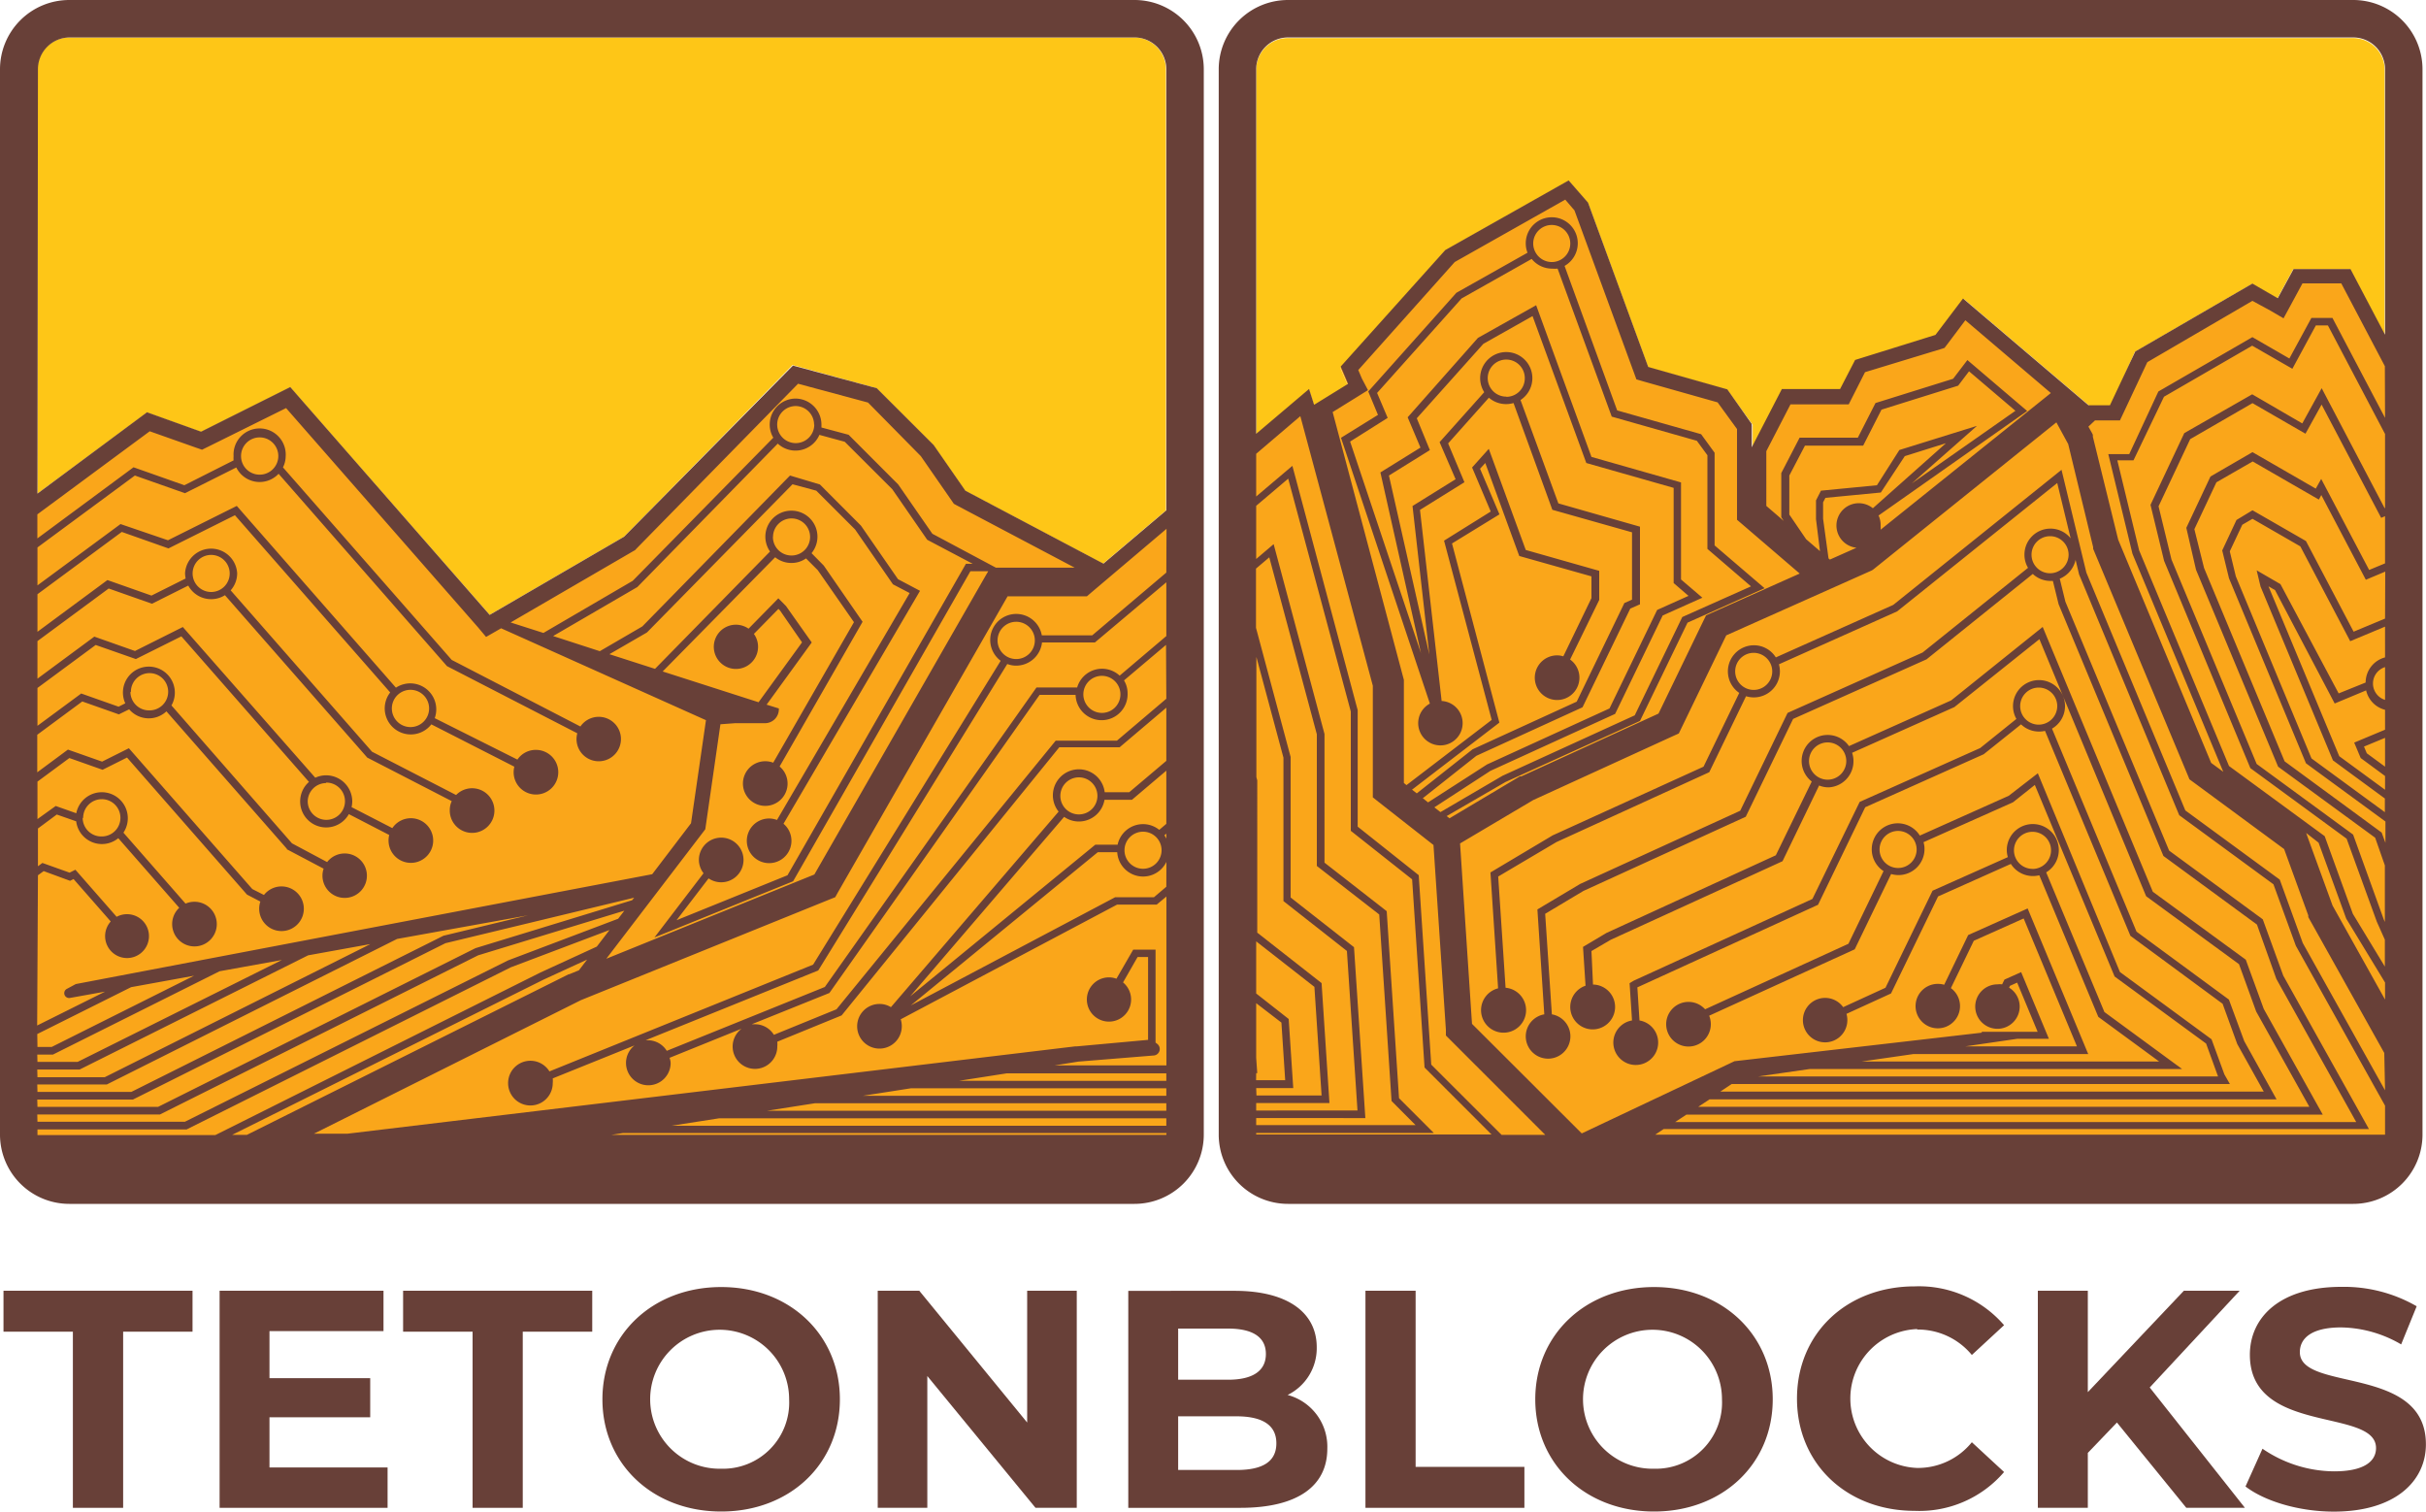 <svg xmlns="http://www.w3.org/2000/svg" width="250" height="155.75" viewBox="0 0 250 155.75">
  <defs>
    <style>
      .st_orange {
        fill: #faa61a;
      }

      .st_yellow {
        fill: #fec617;
      }

      .cls-1 {
        fill: #684038;
      }
    </style>
  </defs>
  <g id="orange">
    <path class="st_orange" d="M109.48,60.68,106.22,56l-5.87-5.87,0,0-8.64-2.33L74.32,65.42,60.46,73.48,39.91,50l-9.19,4.6-5.57-2L11.93,62.41V127a5.2,5.2,0,0,0,5.21,5.2H126.92a5.2,5.2,0,0,0,5.2-5.2v-66l-8.41,7.13Z" transform="translate(-10 -10)"/>
    <path class="st_orange" d="M252.22,37.85h-5.87l-1.63,3-2.61-1.51-12.07,7-2.61,5.54h-2.21l-12.93-11-2.84,3.75-8.28,2.58-1.55,3.05h-6l-3.1,6v-2.4L188,50.24l-8.15-2.31L173.61,31l-2-2.29-12.72,7.18-10.77,12,.76,1.78-3.5,2.16-.52-1.63-7.38,6.26V127a5.2,5.2,0,0,0,5.21,5.2H252.51a5.2,5.2,0,0,0,5.2-5.2V48.28Z" transform="translate(-10 -10)"/>
  </g>
  <g id="yellow">
    <path class="st_yellow" d="M158.93,35.82l12.72-7.17,2,2.28,6.2,16.94L188,50.18l2.61,3.59v2.39l3.1-6h6l1.55-3,8.28-2.59,2.84-3.75,12.93,11h2.21L230,46.26l12.07-7,2.61,1.5,1.63-3h5.87l3.56,6.76V17.19a3.27,3.27,0,0,0-3.27-3.27H142.73a3.27,3.27,0,0,0-3.28,3.27v37.6l5.45-4.61.52,1.63,3.45-2.15L148.16,48l0,0,0-.08Z" transform="translate(-10 -10)"/>
    <path class="st_yellow" d="M126.92,13.86H17.14a3.28,3.28,0,0,0-3.28,3.28V60.86l11.29-8.34,5.57,2,9.19-4.6L60.46,73.36,74.32,65.3,91.67,47.62,100.31,50l0,0,5.87,5.87,3.26,4.7,14.23,7.52,6.48-5.49V17.14A3.28,3.28,0,0,0,126.92,13.86Z" transform="translate(-10 -10)"/>
  </g>
  <g id="brown">
    <g>
      <polygon class="cls-1" points="0.36 137.22 7.51 137.22 7.51 155.37 12.69 155.37 12.69 137.22 19.84 137.22 19.84 133 0.36 133 0.36 137.22"/>
      <polygon class="cls-1" points="27.77 146.04 38.15 146.04 38.15 142.01 27.77 142.01 27.77 137.16 39.52 137.16 39.52 133 22.63 133 22.63 155.37 39.94 155.37 39.94 151.21 27.77 151.21 27.77 146.04"/>
      <polygon class="cls-1" points="41.54 137.22 48.7 137.22 48.7 155.37 53.87 155.37 53.87 137.22 61.03 137.22 61.03 133 41.54 133 41.54 137.22"/>
      <path class="cls-1" d="M84.32,142.62c-7.06,0-12.24,4.92-12.24,11.57s5.18,11.56,12.24,11.56,12.23-4.89,12.23-11.56S91.35,142.62,84.32,142.62Zm0,18.72a7.16,7.16,0,1,1,7-7.15A6.82,6.82,0,0,1,84.32,161.34Z" transform="translate(-10 -10)"/>
      <polygon class="cls-1" points="105.85 146.58 94.73 133 90.45 133 90.45 155.37 95.56 155.37 95.56 141.79 106.71 155.37 110.96 155.37 110.96 133 105.85 133 105.85 146.58"/>
      <path class="cls-1" d="M142.69,153.74a5.37,5.37,0,0,0,3-4.92c0-3.48-2.88-5.81-8.47-5.81H126.27v22.36h11.56c5.88,0,8.95-2.24,8.95-6.1A5.52,5.52,0,0,0,142.69,153.74Zm-11.28-6.84h5.14c2.53,0,3.9.87,3.9,2.62s-1.37,2.65-3.9,2.65h-5.14Zm6,14.57h-6v-5.53h6c2.68,0,4.12.9,4.12,2.78S140.13,161.47,137.45,161.47Z" transform="translate(-10 -10)"/>
      <polygon class="cls-1" points="145.88 133 140.71 133 140.71 155.37 157.09 155.37 157.09 151.15 145.88 151.15 145.88 133"/>
      <path class="cls-1" d="M180.45,142.62c-7.06,0-12.24,4.92-12.24,11.57s5.18,11.56,12.24,11.56,12.23-4.89,12.23-11.56S187.48,142.62,180.45,142.62Zm0,18.72a7.16,7.16,0,1,1,7-7.15A6.82,6.82,0,0,1,180.45,161.34Z" transform="translate(-10 -10)"/>
      <path class="cls-1" d="M207.57,147a7.2,7.2,0,0,1,5.63,2.62l3.32-3.07a11.57,11.57,0,0,0-9.2-4c-7,0-12.14,4.83-12.14,11.57s5.17,11.56,12.11,11.56a11.49,11.49,0,0,0,9.23-4l-3.32-3.07a7.14,7.14,0,0,1-5.63,2.65,7.16,7.16,0,0,1,0-14.31Z" transform="translate(-10 -10)"/>
      <polygon class="cls-1" points="230.8 133 225.05 133 215.15 143.45 215.15 133 210 133 210 155.37 215.15 155.37 215.15 149.71 218.15 146.58 225.3 155.37 231.34 155.37 221.53 142.97 230.8 133"/>
      <path class="cls-1" d="M247,149.33c0-1.41,1.18-2.55,4.25-2.55a12.6,12.6,0,0,1,6.19,1.75l1.6-3.93a15,15,0,0,0-7.76-2c-6.36,0-9.43,3.16-9.43,7,0,8.3,13,5.43,13,9.61,0,1.38-1.25,2.4-4.32,2.4a13.2,13.2,0,0,1-7.38-2.33l-1.75,3.89c2,1.54,5.56,2.59,9.1,2.59,6.39,0,9.49-3.19,9.49-6.93C260,150.61,247,153.45,247,149.33Z" transform="translate(-10 -10)"/>
      <path class="cls-1" d="M17.14,134.05H126.92a7.14,7.14,0,0,0,7.13-7.13V17.14A7.14,7.14,0,0,0,126.92,10H17.14A7.14,7.14,0,0,0,10,17.14V126.92A7.14,7.14,0,0,0,17.14,134.05Zm16.78-7.11,32.1-16,4.48-2.06-.84,1.1-1,.41,0,0-.06,0L35.44,126.94Zm96.27,0v0H73l1.21-.19h56Zm0-.94h-51l4.93-.77h46.07Zm0-1.55H89.06l4.93-.77h36.2Zm0-1.54H98.93l4.94-.77h26.32Zm0-1.54H108.81l4.93-.77h16.45Zm0-20-1.27,1.08h-4l-21.06,11.15,19.27-15.79h2a2.67,2.67,0,0,0,5.07,1Zm-4.31-3.76a1.91,1.91,0,1,1,1.91,1.91A1.91,1.91,0,0,1,125.88,97.63Zm4.31-1.2a3.79,3.79,0,0,0-.2-.34l.2-.17Zm0-1.52-.73.62a2.65,2.65,0,0,0-1.67-.59,2.68,2.68,0,0,0-2.62,2.12h-2.3l-19.08,15.63,15.87-18.5a2.64,2.64,0,0,0,1.52.48,2.68,2.68,0,0,0,2.64-2.24h2.83l3.54-3ZM119.27,92a1.91,1.91,0,1,1,1.91,1.92A1.91,1.91,0,0,1,119.27,92Zm10.92-10-5.09,4.32h-6.31L96.2,114l-6.45,2.63a2.29,2.29,0,0,0-2-1.09l-.28,0,8-3.22,21.66-30.72h3.71a2.68,2.68,0,0,0,5.36-.14,2.61,2.61,0,0,0-.37-1.35l4.33-3.66Zm-8.55-.46a1.91,1.91,0,1,1,1.91,1.92A1.92,1.92,0,0,1,121.64,81.47Zm8.55-6-4.81,4.08A2.67,2.67,0,0,0,121,80.84h-4.19L95,111.7l-16.29,6.58a2.29,2.29,0,0,0-1.95-1.09h-.23L94.32,110,113.8,78.42a2.51,2.51,0,0,0,.92.17,2.69,2.69,0,0,0,2.66-2.39h5.45L130.19,70Zm-17.39.46a1.92,1.92,0,1,1,1.92,1.91A1.92,1.92,0,0,1,112.8,75.9ZM130.19,69l-7.64,6.47h-5.19a2.68,2.68,0,1,0-4.24,2.62L93.79,109.4l-27.17,11a2.3,2.3,0,0,0-4.26,1.21,2.3,2.3,0,0,0,4.6,0,2.63,2.63,0,0,0,0-.49l8.43-3.4a2.3,2.3,0,1,0,3.72,1.8A1.91,1.91,0,0,0,79,119l7.42-3a2.3,2.3,0,1,0,3.68,1.83,2.63,2.63,0,0,0,0-.49l6.63-2.71L119.16,87h6.22l4.81-4.08v5.48l-3.82,3.23h-2.53a2.68,2.68,0,1,0-4.75,2l-17.28,20.15a2.23,2.23,0,0,0-1.18-.33,2.3,2.3,0,1,0,2.3,2.29,2.35,2.35,0,0,0-.11-.71l22.3-11.82h4.08l1-.83v17.4H118.68l2.45-.39h0l7.77-.63a.67.67,0,0,0,.35-1.2l-.17-.13v-9.58h-2.3l-1.73,3a2.25,2.25,0,0,0-.78-.14,2.28,2.28,0,1,0,1.46.52l1.5-2.62h1.08v8.54l-7.34.67-.17,0-75,9H42.35l27.51-13.76,25.71-10.41.5-.2.26-.47,17.5-30.53H122l.43-.37,7.78-6.59ZM89,82.61l4.65-6.41L91,72.45l-.79-.8-3.07,3.13a2.32,2.32,0,0,0-1.32-.41,2.28,2.28,0,1,0,1.87.95l2.53-2.58.17.18,2.26,3.27-4.48,6.17-9.88-3.17L89.88,67.42a2.66,2.66,0,0,0,1.68.59,2.59,2.59,0,0,0,1.5-.47l1.21,1.21L98,74.11,89.68,88.59a2.25,2.25,0,0,0-.82-.15,2.3,2.3,0,1,0,1.48.54l8.55-14.91-4-5.79L93.63,67a2.68,2.68,0,0,0-2.07-4.38,2.68,2.68,0,0,0-2.21,4.21L77.5,78.92l-4.7-1.51,3.87-2.24,15-15.27,2.45.66,4,4,3.9,5.65,1.72.9L90.07,94.49a2.42,2.42,0,0,0-.81-.15,2.3,2.3,0,1,0,1.48.54l14.07-24-2.27-1.2-3.82-5.52-4.23-4.24L91.41,59,76.19,74.55,71.81,77.1,67,75.54l8.68-5.05,0,0L90.15,55.71a2.68,2.68,0,0,0,4.29-.9l2.61.71,4.9,4.89,3.6,5.21,4.68,2.47h-.69l-18.39,32.1-11.43,4.63,3.3-4.31a2.3,2.3,0,1,0-1-1.93,2.28,2.28,0,0,0,.48,1.4l-5.06,6.62,14.29-5.79L110,68.86h1.84l-.23.39L93.92,100.11l-21.44,8.68,10.2-13.34,1.56-10.82,1.5-.11h3.09a1.43,1.43,0,0,0,1.43-1.43V83Zm.66-17.29a1.91,1.91,0,1,1,1.91,1.92A1.91,1.91,0,0,1,89.65,65.32ZM92,51.07a2.68,2.68,0,0,0-2.68,2.68,2.61,2.61,0,0,0,.37,1.35L75.2,69.85,66,75.22l-3.38-1.08,12.64-7.35.18-.1.14-.15,16.66-17,7.21,1.94L104.89,57l3.19,4.6.21.31.33.18,12.12,6.4h-8.12L106.08,65l-3.52-5.08-5.11-5.12-2.8-.75c0-.11,0-.21,0-.32A2.69,2.69,0,0,0,92,51.07Zm1.91,2.68A1.91,1.91,0,1,1,92,51.84,1.91,1.91,0,0,1,93.89,53.75Zm-80-36.61a3.28,3.28,0,0,1,3.28-3.28H126.92a3.28,3.28,0,0,1,3.27,3.28V62.59l-6.48,5.49-14.23-7.52-3.26-4.7L100.35,50l0,0-8.64-2.33L74.32,65.3,60.46,73.36,39.91,49.88l-9.19,4.6-5.57-2L13.86,60.86Zm0,83.05.59-.43,2.72,1,.36-.18,3.83,4.37a2.26,2.26,0,1,0,.61-.48l-4.25-4.85-.6.3-2.8-1-.46.34V95.37l1.94-1.44,2,.7a2.67,2.67,0,0,0,4.34,1.74l6.28,7.17a2.3,2.3,0,1,0,1.57-.62,2.33,2.33,0,0,0-.92.19l-6.4-7.31a2.68,2.68,0,1,0-4.86-2l-2.12-.75L13.86,94.4V90.54l3.29-2.43,3.42,1.21,2.52-1.26,12.36,14.12,0,0,1.38.72a2.25,2.25,0,0,0-.12.74,2.3,2.3,0,1,0,.49-1.42L36,101.61,23.28,87.1l-2.76,1.38L17,87.24l-3.16,2.34V85.71l4.64-3.43,3.77,1.33,1.06-.52a2.66,2.66,0,0,0,3.84.21L39.56,97.46l0,.05,3.79,2a2.19,2.19,0,0,0-.12.73,2.29,2.29,0,1,0,.48-1.41L40.09,96.9,27.67,82.69a2.68,2.68,0,0,0-2.32-4,2.67,2.67,0,0,0-2.44,3.78l-.69.35-3.85-1.36-4.51,3.33V80.89l6-4.43L24,77.91l4.69-2.34,13.15,15a2.68,2.68,0,1,0,4.11,3.32l4.16,2.15a2.12,2.12,0,0,0-.07.57,2.3,2.3,0,1,0,.39-1.28l-4.2-2.16a2.88,2.88,0,0,0,.07-.59,2.7,2.7,0,0,0-2.69-2.69,2.63,2.63,0,0,0-1.12.25L28.84,74.61l-4.93,2.47L19.72,75.6l-5.86,4.33V76.06l7.34-5.42,4.46,1.57,3.74-1.87a2.68,2.68,0,0,0,2.36,1.4,2.65,2.65,0,0,0,1.42-.41L47.79,88l.05.06,8.71,4.49a2.22,2.22,0,0,0-.2.93A2.3,2.3,0,1,0,57,91.92l-8.66-4.46L33.77,70.83a2.64,2.64,0,0,0,.67-1.77,2.69,2.69,0,0,0-5.37,0,3.31,3.31,0,0,0,.06.55l-3.52,1.76-4.54-1.6L13.86,75.1V71.23l8.69-6.42,4.81,1.7,6.85-3.42,16,18.26a2.68,2.68,0,1,0,4.24,3.29L63,89a2.6,2.6,0,0,0-.07.56,2.3,2.3,0,1,0,2.3-2.29,2.28,2.28,0,0,0-1.91,1L54.8,84a2.68,2.68,0,0,0-4-3.14L34.4,62.13l-7.09,3.54L22.42,64l-8.56,6.32V66.41L23.9,59l5.16,1.82,5.29-2.65a2.68,2.68,0,0,0,4.36.65L56.06,78.64l13.43,6.92a2.33,2.33,0,0,0-.08.59,2.29,2.29,0,1,0,.4-1.29L56.55,78,39.16,58.16A2.63,2.63,0,0,0,39.44,57a2.69,2.69,0,1,0-5.37,0,3.13,3.13,0,0,0,0,.44L29,60l-5.24-1.85-9.91,7.33V63l11.58-8.56,4.78,1.69.61.21.59-.29,8.07-4L59.25,74.63l.84,1,1.1-.63.45-.26,21.11,9.47L81.21,94.83l-4,5.25L17.81,111.4l-.93.5a.5.5,0,0,0,.33.93l3.62-.65-7,3.49Zm4.66-5.91a1.92,1.92,0,1,1,1.92,1.91A1.92,1.92,0,0,1,18.52,94.28Zm4.92-13a1.92,1.92,0,1,1,1.91,1.92A1.92,1.92,0,0,1,23.44,81.33Zm20.13,9.36a1.92,1.92,0,1,1-1.91,1.92A1.91,1.91,0,0,1,43.57,90.69ZM29.85,69.06A1.91,1.91,0,1,1,31.76,71,1.91,1.91,0,0,1,29.85,69.06ZM50.38,83a1.92,1.92,0,1,1,1.91,1.92A1.92,1.92,0,0,1,50.38,83ZM34.84,57a1.92,1.92,0,1,1,1.92,1.91A1.91,1.91,0,0,1,34.84,57Zm-21,59.55,9.67-4.83L30,110.54l-14.67,7.34H13.86Zm0,2.12h1.61l17.18-8.59,6.42-1.16L18,119.42H13.86Zm0,1.54h4.36l23.55-11.77,6.42-1.16L20.79,121H13.86Zm0,1.54H21l29.92-15,13.48-2.43-8.7,2.1h0L23.54,122.51H13.86Zm0,1.55h9.86L55.9,107.19l19.45-4.69-.21.26L59,107.7,26.3,124.05H13.86Zm0,1.54H26.48l32.79-16.4,15.07-4.6-.64.83-11.34,4.29L29.05,125.59H13.86Zm0,1.54H29.23l33.42-16.71,10.16-3.84-1.31,1.71-5.81,2.67-33.5,16.75H13.86v-.58Z" transform="translate(-10 -10)"/>
      <path class="cls-1" d="M142.73,134.05H252.51a7.14,7.14,0,0,0,7.13-7.13V17.14A7.14,7.14,0,0,0,252.51,10H142.73a7.14,7.14,0,0,0-7.14,7.14V126.92A7.14,7.14,0,0,0,142.73,134.05Zm113.05-7.13v0H180.57l.87-.58h72.68l-8.83-15.81-2.11-5.8-9.65-7.08L222.84,72l-.58-2.37a2.72,2.72,0,0,0,1.63-1.94l.36,1.5L234.57,94l9.71,7.12,2.31,6.34,9.19,16.47ZM221.26,69.07a1.91,1.91,0,1,1,1.91-1.91A1.92,1.92,0,0,1,221.26,69.07Zm34.52,53.28-8.48-15.18-2.37-6.53-9.73-7.13L225,69l-2.56-10.59L205.1,72.33,193,77.74a2.67,2.67,0,0,0-2.26-1.25,2.69,2.69,0,0,0-1.51,4.91L185.55,89,170,96.08l-6.41,3.82.79,11.94a2.32,2.32,0,1,0,.77-.06l-.76-11.46,6-3.55,15.75-7.2,3.79-7.83a2.69,2.69,0,0,0,3.49-2.56,2.86,2.86,0,0,0-.1-.73L205.5,73,222,59.77l1.38,5.7a2.65,2.65,0,0,0-2.08-1,2.68,2.68,0,0,0-2.68,2.68,2.62,2.62,0,0,0,.37,1.36l-10.87,8.73-13.91,6.22-4.88,10.08-16.49,7.54-4.41,2.63.71,10.81a2.3,2.3,0,1,0,.78,0l-.69-10.36,3.95-2.36,16.72-7.64,4.88-10.08,13.75-6.14,10.95-8.8a2.65,2.65,0,0,0,1.82.72h.25l.59,2.4,10.8,25.94,9.64,7.07,2,5.6,8.23,14.75H182.62l1.17-.77h65.57l-6.08-10.89-1.85-5.07-9.58-7L220.5,74.6l-9.43,7.57-10.53,4.71a2.68,2.68,0,1,0-3.84,3.65L193,98.13l-17.45,8-2.42,1.44.26,4a2.31,2.31,0,1,0,.77-.12L174,108l2-1.17,17.69-8.09,3.77-7.8a2.58,2.58,0,0,0,1,.19A2.69,2.69,0,0,0,201,88.41a2.6,2.6,0,0,0-.14-.84l10.54-4.71,8.76-7,11,26.49,9.57,7,1.77,4.88,5.48,9.82H185l1.17-.77H244.6l-3.33-6L239.69,113l-9.52-7-8.71-20.92a2.68,2.68,0,1,0-3.67-1l-3.73,3-12.42,5.55-4.87,10-18.41,8.42-.43.26.25,3.84a2.31,2.31,0,1,0,.77,0l-.22-3.41,18.62-8.51,4.86-10.05,12.21-5.46,3.85-3.08a2.66,2.66,0,0,0,1.85.74,2.56,2.56,0,0,0,.62-.07l8.8,21.12,9.5,7,1.51,4.15,2.73,4.9h-56l1.17-.78h51.34l-.57-1-1.32-3.61-9.44-6.93L220,89.68,217,92l-9.16,4.1a2.68,2.68,0,1,0-3.74,3.66l-3.62,7.49L185.71,114a2.3,2.3,0,1,0,.59,1.54,2.34,2.34,0,0,0-.17-.88l15-6.84,3.75-7.76a2.74,2.74,0,0,0,.76.11,2.68,2.68,0,0,0,2.68-2.68,2.44,2.44,0,0,0-.1-.71l9.22-4.11,2.25-1.79,8.22,19.74,9.43,6.91,1.23,3.39h-47.4l5.35-.77h38.34l-8-5.87-6-14.39a2.68,2.68,0,1,0-4.06-2.3,2.53,2.53,0,0,0,.11.73l-7.76,3.46-4.85,10-4.36,2a2.29,2.29,0,1,0,.43,1.34,2.32,2.32,0,0,0-.09-.65l4.59-2.1,4.85-10,7.5-3.35a2.69,2.69,0,0,0,2.27,1.25,2.84,2.84,0,0,0,.66-.08l6.08,14.59,6.27,4.6H201.84l5.35-.77h18l-6.24-15-6.13,2.74-2.47,5.12a2.46,2.46,0,0,0-.67-.09,2.29,2.29,0,1,0,1.36.44l2.36-4.88,5.14-2.3,5.49,13.18h-11.5l5.35-.78h3.26l-2.86-6.87-1.72.77-.24.49a1.91,1.91,0,0,0-.48,0,2.29,2.29,0,1,0,1.2.34l.09-.19.74-.33,2.11,5.07h-5.76v.09l-25.48,2.94L173,126.79,161.69,115.5l-1.23-18.59L168,92.44l14.62-6.69.38-.17.18-.37,4.71-9.74,14.95-6.67.13-.07.12-.09,18.82-15.12,1.22,2.24,2.57,10.62,0,.09,0,.08L235.5,90l.12.3.26.19,9.5,7,2.49,6.84,0,.09,0,.08,7.83,14ZM192.63,79.18a1.91,1.91,0,1,1-1.91-1.91A1.92,1.92,0,0,1,192.63,79.18Zm7.63,9.23a1.92,1.92,0,1,1-1.91-1.91A1.92,1.92,0,0,1,200.26,88.41Zm19.86-3.74A1.91,1.91,0,1,1,222,82.76,1.92,1.92,0,0,1,220.12,84.67ZM207.51,97.53a1.91,1.91,0,1,1-1.91-1.91A1.92,1.92,0,0,1,207.51,97.53Zm11.94,2a1.91,1.91,0,1,1,1.91-1.91A1.92,1.92,0,0,1,219.45,99.54ZM170.59,61.87l-3.9-10.65a2.69,2.69,0,1,0-3.74-.81l-4.6,5.15L160,59.38l-4.44,2.76,1.73,15.3L153.13,59l4.22-2.62L156,53.1l6.86-7.67,5.07-2.86,5.54,15.14,9,2.56v9.81L184,71.4l-3.23,1.45L175.86,83l-12.62,5.77-6.08,3.91-.54-.43,5.52-4.37,10.94-5L178,72.71l1-.44v-8Zm-5.37-11A1.91,1.91,0,1,1,167.13,49,1.9,1.9,0,0,1,165.22,50.89Zm-1.63,38.56,12.85-5.87,4.9-10.14,4.09-1.83-2.2-1.88v-10L174,57.08,168.3,41.45l-6,3.37L155.06,53l1.32,3.12-4.13,2.56,4.18,18.62-7.3-21.8L153,53.06l-1.09-2.57,8.71-9.74,7.22-4.07a2.69,2.69,0,0,0,2.12,1,3.31,3.31,0,0,0,.55,0l5.58,15.25,8.77,2.49,1.09,1.49v9.65l4.49,3.86-7.08,3.16-4.9,10.13-13.63,6.23-6.39,3.74-.63-.49ZM168,35A1.91,1.91,0,1,1,170,37,1.92,1.92,0,0,1,168,35Zm-2.86,55.58L179,84.29l4.9-10.13,7.94-3.55-5.15-4.41V56.65l-1.39-1.91-8.65-2.45L171.23,37.4a2.68,2.68,0,1,0-4-2.36,2.61,2.61,0,0,0,.18,1l-7.33,4.13L151,50.34l1,2.41-3.81,2.36,9.16,27.39a2.29,2.29,0,1,0,1.21-.27l-2.23-19.69,4.58-2.85-1.68-4,4.2-4.71a2.7,2.7,0,0,0,1.77.66,2.76,2.76,0,0,0,.77-.11l4,11,8.21,2.32v6.94l-.79.35-4.91,10.16-10.73,4.91L156,91.75l-.49-.38,9-6.91L159.63,66l4.89-3-2-4.7.54-.59,3.5,9.58L174,69.39v2.24l-2.9,6a2.19,2.19,0,0,0-.63-.1,2.3,2.3,0,1,0,1.33.43l3-6.14v-3l-7.57-2.15-3.81-10.42-1.72,1.92,1.92,4.54-4.81,3,4.91,18.47-8.78,6.72-.27-.22V80.26l0-.2-7.34-27.6,2.52-1.56,1.12-.7L150.34,49l-.37-.87L159.91,37l11.39-6.43.95,1.11,6.11,16.67.27.74.75.22L187,51.46l2,2.75v9.35l.54.46,5.92,5.08-9.14,4.08-.51.23-.25.51-4.65,9.61L166.77,90l-.08,0-.07,0-7.25,4.32-.29-.23Zm38.43-27.45,15.33-10.78-6.16-5.25-1.47,1.93-8,2.5-1.82,3.57h-6l-1.89,3.65V63.3l.26.38-1.8-1.55V56.49l2.49-4.82h6l.43-.85,1.25-2.47L209.91,46l.47-.15.3-.39L212.53,43l8.81,7.5-.1.08-17.44,14a2.85,2.85,0,0,0,0-.41A2.32,2.32,0,0,0,203.61,63.17Zm-2.19,3.28-2.81,1.25-.14-.12-.56-4.09V61.76l.24-.46,5.71-.55L206.29,57l4.24-1.33L203,62.37a2.3,2.3,0,1,0-1.56,4.08Zm-3.83.38-1.43-1.23-1.73-2.54V59L196,55.92h6l1.89-3.71,7.9-2.47,1.12-1.48,4.78,4.07L207,59.82l6.73-5.94-8,2.49L203.42,60l-5.77.56-.51,1v1.94Zm26.27-12,.31.56,2.61,10.77-2.61-10.77ZM255.78,113l-5.41-9.69-2.57-7.06-.15-.42,1.28,1,2.85,7.83,4,6.58Zm0-24-1.88-1.38-.29-.69,2.17-.9Zm0-3.81-3.18,1.33.67,1.59,2.51,1.85v1.42l-4.72-3.46-7.29-17.5.67.38,6.15,11.69,3.24-1.35a2.67,2.67,0,0,0,1.95,2Zm0-3.07a1.77,1.77,0,0,1,0-3.38Zm0-4.38a2.68,2.68,0,0,0-2,2.59h0L251,81.45,245,70.19l-2.45-1.42.4,1.67,7.46,17.91,5.35,3.93v1.41l-7.56-5.54L240.4,69.38l-.62-2.57,1.29-2.74,1.05-.61,4.93,2.84,5.14,9.77,3.59-1.5Zm0-4-3.24,1.35-4.91-9.34-5.51-3.17-1.65,1L239,66.72l.7,2.87,7.93,19.06,8.19,6v2.2l-.39-1.06-10-7.34-8.3-19.92-1-4,2.27-4.83,3.74-2.15,6.82,3.93.25-.47,4.59,8.73,2-.84Zm0-5.69-1.64.68-4.94-9.38-.56,1-6.52-3.76-4.33,2.51-2.49,5.29,1,4.32L244.76,89l10,7.32,1,2.85V105l-.11-.25L252.49,96l-9.94-7.28-8.78-21.07-1.33-5.48,3.26-6.92,6.42-3.71,5.46,3.15,1.66-3,6.14,11.67.4-.17Zm0-5.7-.05,0L249.25,50l-2,3.63-5.16-3-7,4-3.48,7.39,1.4,5.77,8.89,21.36,9.92,7.27,3.11,8.55.83,1.86v2.77l-3.3-5.44-2.9-8-9.86-7.23-9.26-22.22-2.25-9.28h1.67L233,50.88l9.09-5.26L246.23,48l2.42-4.47h1.24l5.89,11.19Zm0-9.29-5.42-10.3h-2.17l-2.27,4.18-3.81-2.2-9.69,5.6-3,6.45h-2.16l2.49,10.27,9.36,22.47-1.25-.92-9.58-23L225.67,55l0-.2-.09-.18-.37-.66.68-.64h2.57l.42-.89,2.4-5.11L242.11,41l1.84,1,1.37.8.76-1.4,1.19-2.2h4l4.49,8.53ZM139.45,17.14a3.28,3.28,0,0,1,3.28-3.28H252.51a3.28,3.28,0,0,1,3.27,3.28V44.49l-3.56-6.76h-5.87l-1.63,3-2.61-1.51-12.07,7-2.61,5.54h-2.21l-12.93-11-2.84,3.75-8.28,2.58-1.55,3h-6l-3.1,6v-2.4L188,50.12l-8.15-2.31-6.2-16.93-2-2.29-12.72,7.18-10.77,12,.76,1.78-3.5,2.16-.52-1.63-5.45,4.62Zm0,39.62L144,52.88l7.47,27.78v11.5l.59.47,5.66,4.44L159,116.12l0,.58.41.41,9.83,9.83h-4.5l-7.25-7.24-1.29-19.52-6.29-5v-12L143.18,58l-3.73,3.16Zm0,63.82h.11l-.11-1.58v-5.63l2.6,2,.39,5.94h-3Zm0,1.54h3.82L142.8,115l-3.35-2.63V107l6,4.69.74,11.19h-6.71Zm0,1.54H147l-.81-12.36-6.63-5.2V90.41l-.09-.33V77.69l2.79,10.38v14.78l6.54,5.14,1.09,16.44H139.45Zm0,1.55H150.7l-1.17-17.61L143,102.48V88l-3.57-13.31v-6.1l1.37-1.16,4.9,18.23V99.23l6.43,5,1.27,19.22,2.47,2.48H139.45Zm0,1.54h18.31l-3.59-3.59-1.27-19.27-6.41-5V85.63l-5.24-19.56-1.8,1.53V62.12l3.3-2.8,6.45,24V95.61l6.32,5L156.8,120l6.9,6.9H139.45v-.19Z" transform="translate(-10 -10)"/>
    </g>
  </g>
</svg>
